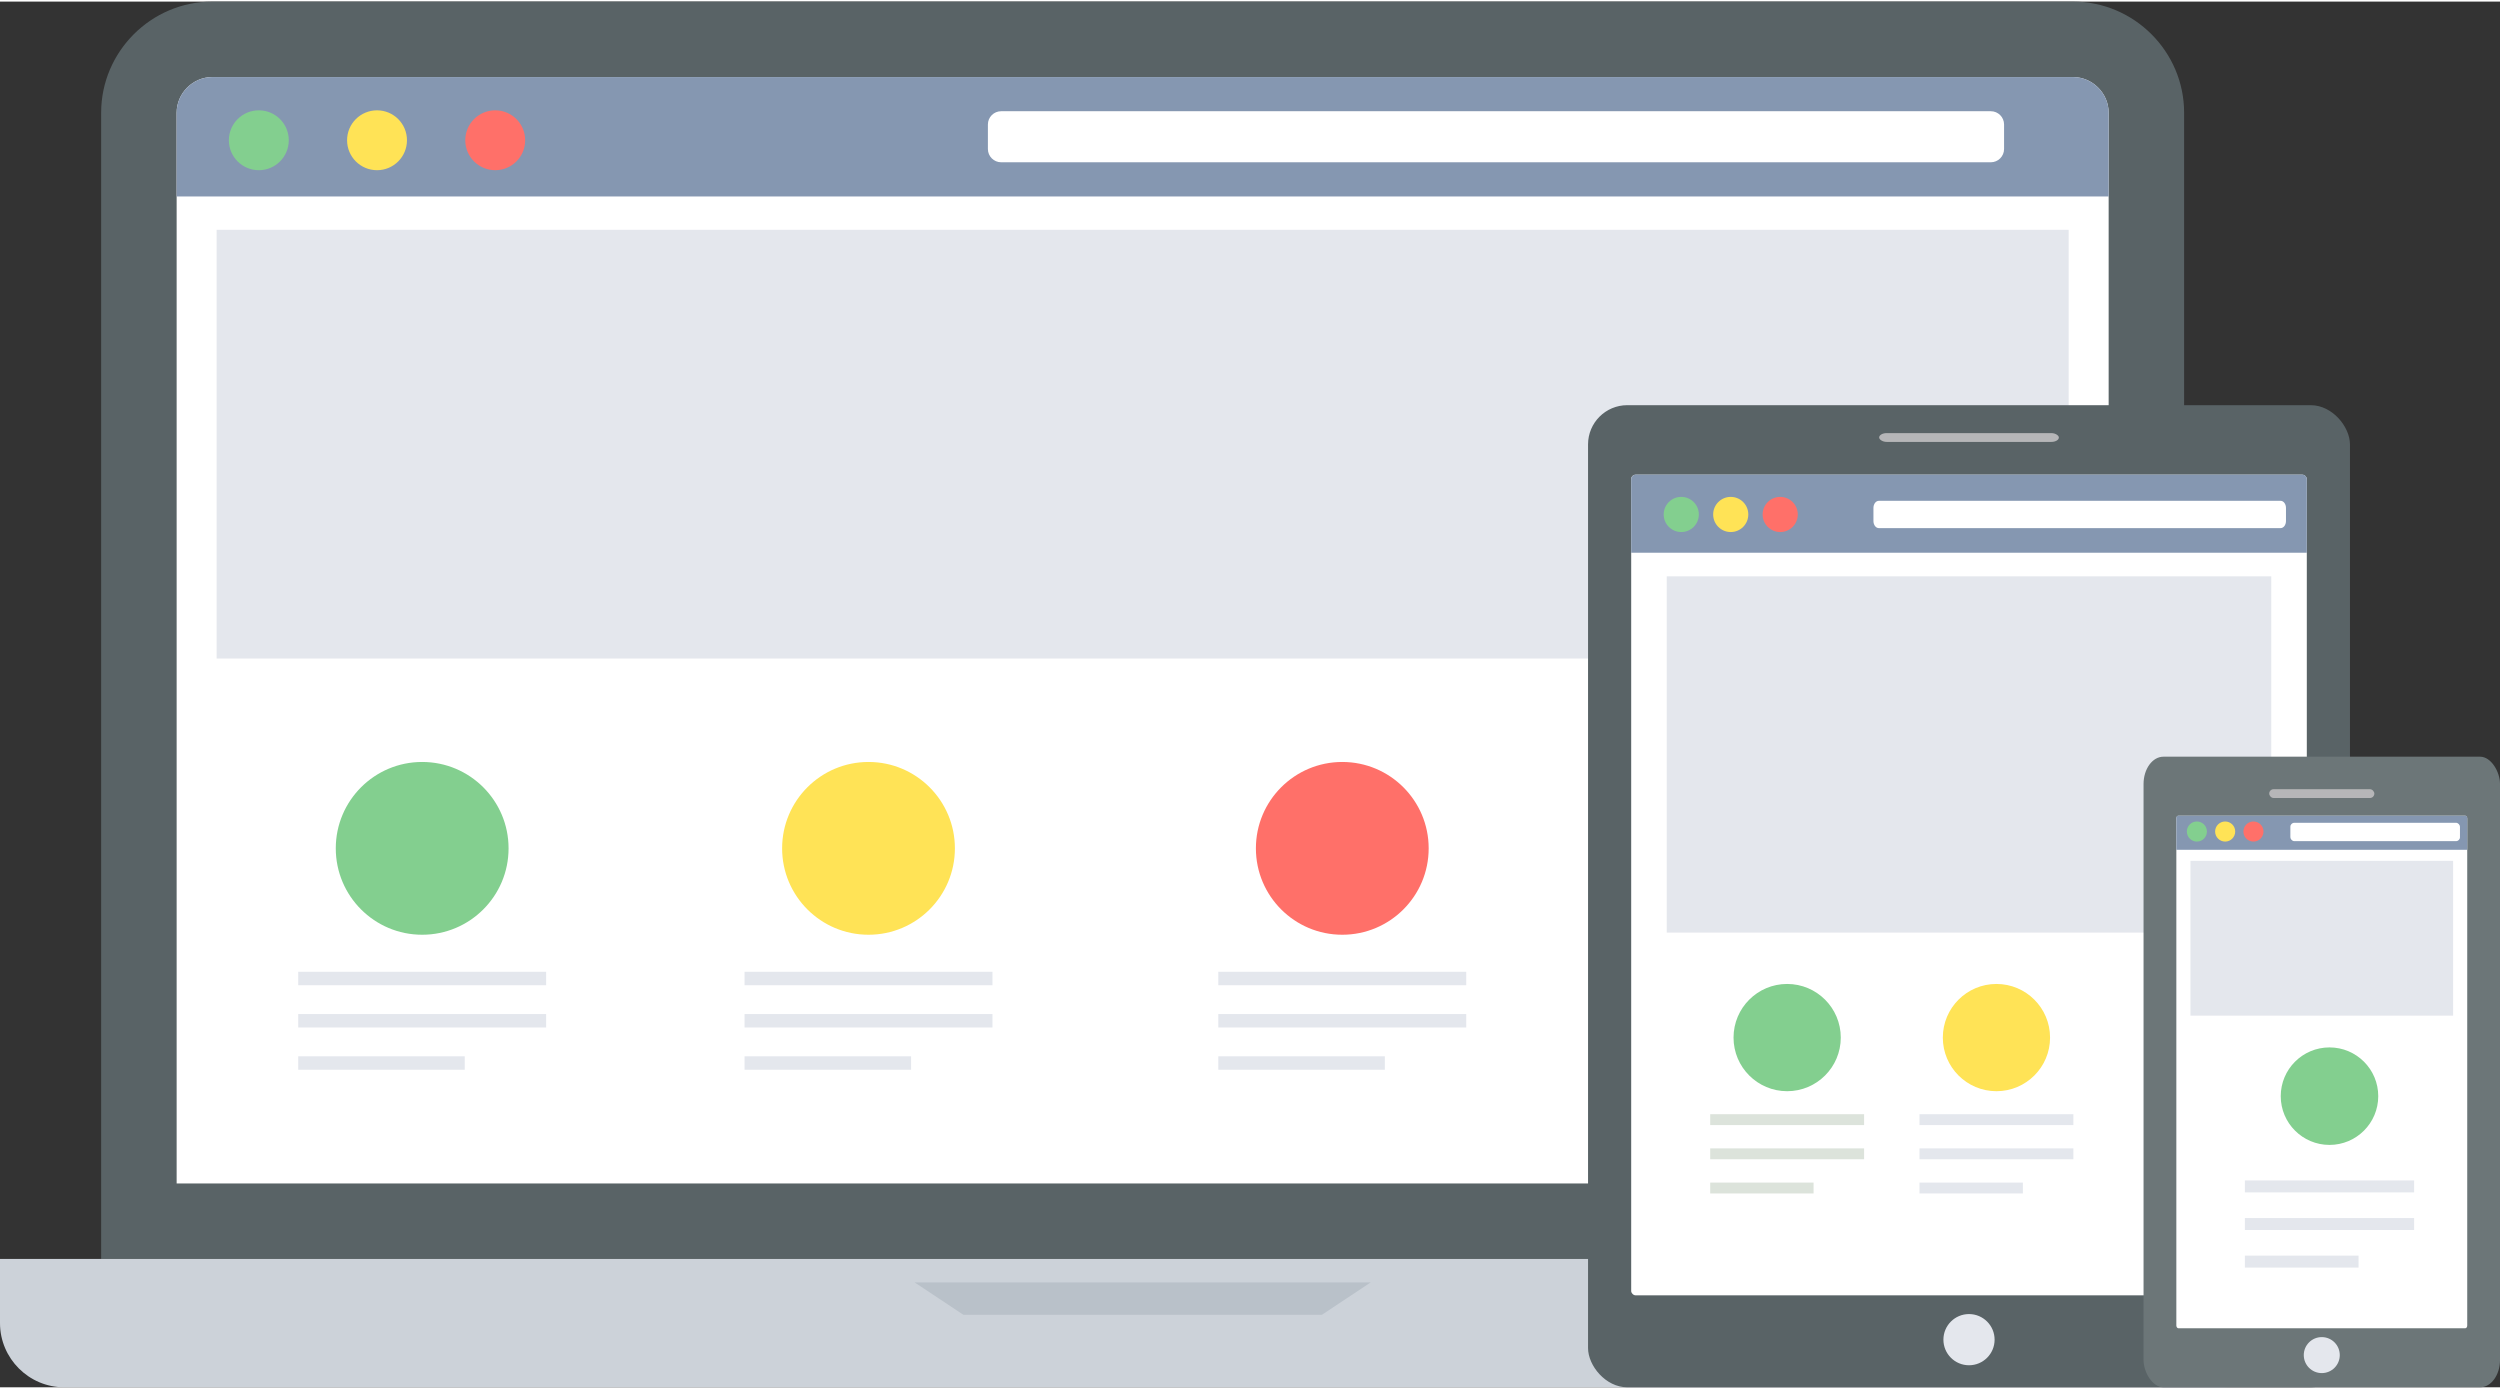 <?xml version="1.0" ?><!DOCTYPE svg  PUBLIC '-//W3C//DTD SVG 1.1//EN'  'http://www.w3.org/Graphics/SVG/1.1/DTD/svg11.dtd'><svg height="100px" style="shape-rendering:geometricPrecision; text-rendering:geometricPrecision; image-rendering:optimizeQuality; fill-rule:evenodd; clip-rule:evenodd" version="1.1" viewBox="0 0 491770 272579" width="180px" xml:space="preserve" xmlns="http://www.w3.org/2000/svg" xmlns:xlink="http://www.w3.org/1999/xlink"><rect x="0" y="0" width="491770" height="272579" fill="#333333" stroke="none"/><defs><style type="text/css">
   <![CDATA[
    .fil0 {fill:#596366}
    .fil5 {fill:#6C7678}
    .fil9 {fill:#83CF8F}
    .fil7 {fill:#8597B1}
    .fil6 {fill:#B6B6B8}
    .fil4 {fill:#B9C1C9}
    .fil3 {fill:#CCD2D9}
    .fil12 {fill:#DCE3DB}
    .fil2 {fill:#E4E7ED}
    .fil11 {fill:#FF7069}
    .fil10 {fill:#FFE356}
    .fil8 {fill:white}
    .fil1 {fill:white}
   ]]>
  </style></defs><g id="Layer_x0020_1"><g id="_406113576"><path class="fil0" d="M41757 0l366017 0c12024,0 21859,9836 21859,21859l0 225467 -409735 0 0 -225467c0,-12023 9836,-21859 21859,-21859z"/><path class="fil1" d="M34746 232479l380043 0 0 -210616c0,-3833 -3189,-7019 -7018,-7019l-366010 0c-3829,0 -7015,3186 -7015,7019l0 210616z"/><polygon class="fil2" points="42610,44892 406924,44892 406924,129224 42610,129224 "/><path class="fil3" d="M0 247326l449535 0 0 12628c0,6944 -5681,12625 -12625,12625l-424286 0c-6943,0 -12624,-5681 -12624,-12625l0 -12628z"/><polygon class="fil4" points="179900,251941 269635,251941 260022,258322 189513,258322 "/><rect class="fil0" height="193189" rx="7719" ry="7719" width="149875" x="312381" y="79388"/><rect class="fil1" height="161432" rx="897" ry="845" width="132901" x="320868" y="93061"/><circle class="fil2" cx="387319" cy="263209" r="5035"/><polygon class="fil2" points="327862,113055 446775,113055 446775,183138 327862,183138 "/><rect class="fil5" height="124044" rx="3917" ry="5376" width="70118" x="421653" y="148533"/><rect class="fil1" height="100821" rx="386" ry="528" width="57220" x="428103" y="160145"/><circle class="fil2" cx="456712" cy="266246" r="3541"/><rect class="fil6" height="1733" rx="867" ry="867" width="20683" x="446371" y="154927"/><path class="fil7" d="M414789 38329l-380043 0 0 -16466c0,-3833 3186,-7019 7015,-7019l366010 0c3829,0 7018,3186 7018,7019l0 16466z"/><path class="fil8" d="M196932 21565l194679 0c1435,0 2605,1170 2605,2605l0 4834c0,1431 -1170,2604 -2605,2604l-194679 0c-1435,0 -2605,-1173 -2605,-2604l0 -4834c0,-1435 1170,-2605 2605,-2605z"/><path class="fil9" d="M50915 21388c3250,0 5890,2633 5890,5890 0,3254 -2640,5888 -5890,5888 -3254,0 -5894,-2634 -5894,-5888 0,-3257 2640,-5890 5894,-5890z"/><path class="fil10" d="M74164 21388c3257,0 5890,2633 5890,5890 0,3254 -2633,5888 -5890,5888 -3251,0 -5891,-2634 -5891,-5888 0,-3257 2640,-5890 5891,-5890z"/><path class="fil11" d="M97419 21388c3251,0 5887,2633 5887,5890 0,3254 -2636,5888 -5887,5888 -3257,0 -5897,-2634 -5897,-5888 0,-3257 2640,-5890 5897,-5890z"/><path class="fil9" d="M83043 149571c9387,0 16996,7607 16996,16993 0,9387 -7609,16994 -16996,16994 -9383,0 -16993,-7607 -16993,-16994 0,-9386 7610,-16993 16993,-16993z"/><path class="fil10" d="M170843 149571c9383,0 16993,7607 16993,16993 0,9387 -7610,16994 -16993,16994 -9387,0 -16994,-7607 -16994,-16994 0,-9386 7607,-16993 16994,-16993z"/><path class="fil2" d="M58660 190844l48769 0 0 2646 -48769 0 0 -2646zm0 16628l32759 0 0 2643 -32759 0 0 -2643zm0 -8314l48769 0 0 2643 -48769 0 0 -2643z"/><path class="fil2" d="M146460 190844l48766 0 0 2646 -48766 0 0 -2646zm0 16628l32758 0 0 2643 -32758 0 0 -2643zm0 -8314l48766 0 0 2643 -48766 0 0 -2643z"/><path class="fil11" d="M264038 149571c9384,0 16993,7607 16993,16993 0,9387 -7609,16994 -16993,16994 -9386,0 -16993,-7607 -16993,-16994 0,-9386 7607,-16993 16993,-16993z"/><path class="fil2" d="M239652 190844l48769 0 0 2646 -48769 0 0 -2646zm0 16628l32759 0 0 2643 -32759 0 0 -2643zm0 -8314l48769 0 0 2643 -48769 0 0 -2643z"/><path class="fil9" d="M351547 193238c5826,0 10547,4725 10547,10550 0,5823 -4721,10547 -10547,10547 -5826,0 -10547,-4724 -10547,-10547 0,-5825 4721,-10550 10547,-10550z"/><path class="fil12" d="M336412 218859l30270 0 0 2139 -30270 0 0 -2139zm0 13452l20334 0 0 2139 -20334 0 0 -2139zm0 -6728l30270 0 0 2139 -30270 0 0 -2139z"/><path class="fil10" d="M392716 193238c5826,0 10547,4725 10547,10550 0,5823 -4721,10547 -10547,10547 -5826,0 -10546,-4724 -10546,-10547 0,-5825 4720,-10550 10546,-10550z"/><path class="fil2" d="M377581 218859l30271 0 0 2139 -30271 0 0 -2139zm0 13452l20334 0 0 2139 -20334 0 0 -2139zm0 -6728l30271 0 0 2139 -30271 0 0 -2139z"/><path class="fil7" d="M453771 108415l-132905 0 0 -14457c0,-494 404,-898 899,-898l131108 0c494,0 898,404 898,898l0 14457z"/><path class="fil9" d="M330718 97429c1910,0 3458,1547 3458,3457 0,1910 -1548,3458 -3458,3458 -1909,0 -3457,-1548 -3457,-3458 0,-1910 1548,-3457 3457,-3457z"/><path class="fil10" d="M340448 97429c1913,0 3457,1547 3457,3457 0,1910 -1544,3458 -3457,3458 -1907,0 -3454,-1548 -3454,-3458 0,-1910 1547,-3457 3454,-3457z"/><path class="fil11" d="M350180 97429c1913,0 3458,1547 3458,3457 0,1910 -1545,3458 -3458,3458 -1909,0 -3457,-1548 -3457,-3458 0,-1910 1548,-3457 3457,-3457z"/><path class="fil8" d="M369581 98201l79033 0c581,0 1056,627 1056,1393l0 2585c0,769 -475,1392 -1056,1392l-79033 0c-585,0 -1060,-623 -1060,-1392l0 -2585c0,-766 475,-1393 1060,-1393z"/><path class="fil7" d="M485324 166852l-57222 0 0 -6320c0,-217 174,-388 388,-388l56446 0c214,0 388,171 388,388l0 6320z"/><path class="fil9" d="M432144 161281c1092,0 1978,883 1978,1975 0,1092 -886,1977 -1978,1977 -1089,0 -1974,-885 -1974,-1977 0,-1092 885,-1975 1974,-1975z"/><path class="fil10" d="M437708 161281c1092,0 1975,883 1975,1975 0,1092 -883,1977 -1975,1977 -1092,0 -1977,-885 -1977,-1977 0,-1092 885,-1975 1977,-1975z"/><path class="fil11" d="M443269 161281c1092,0 1978,883 1978,1975 0,1092 -886,1977 -1978,1977 -1089,0 -1974,-885 -1974,-1977 0,-1092 885,-1975 1974,-1975z"/><rect class="fil8" height="3611" rx="772" ry="772" width="33361" x="450534" y="161536"/><polygon class="fil2" points="430877,169017 482548,169017 482548,199472 430877,199472 "/><path class="fil9" d="M458230 205721c5296,0 9590,4294 9590,9590 0,5296 -4294,9590 -9590,9590 -5296,0 -9590,-4294 -9590,-9590 0,-5296 4294,-9590 9590,-9590z"/><path class="fil2" d="M441586 231887l33291 0 0 2353 -33291 0 0 -2353zm0 14793l22360 0 0 2352 -22360 0 0 -2352zm0 -7396l33291 0 0 2352 -33291 0 0 -2352z"/><rect class="fil6" height="1733" rx="1482" ry="867" width="35349" x="369645" y="84881"/></g></g></svg>